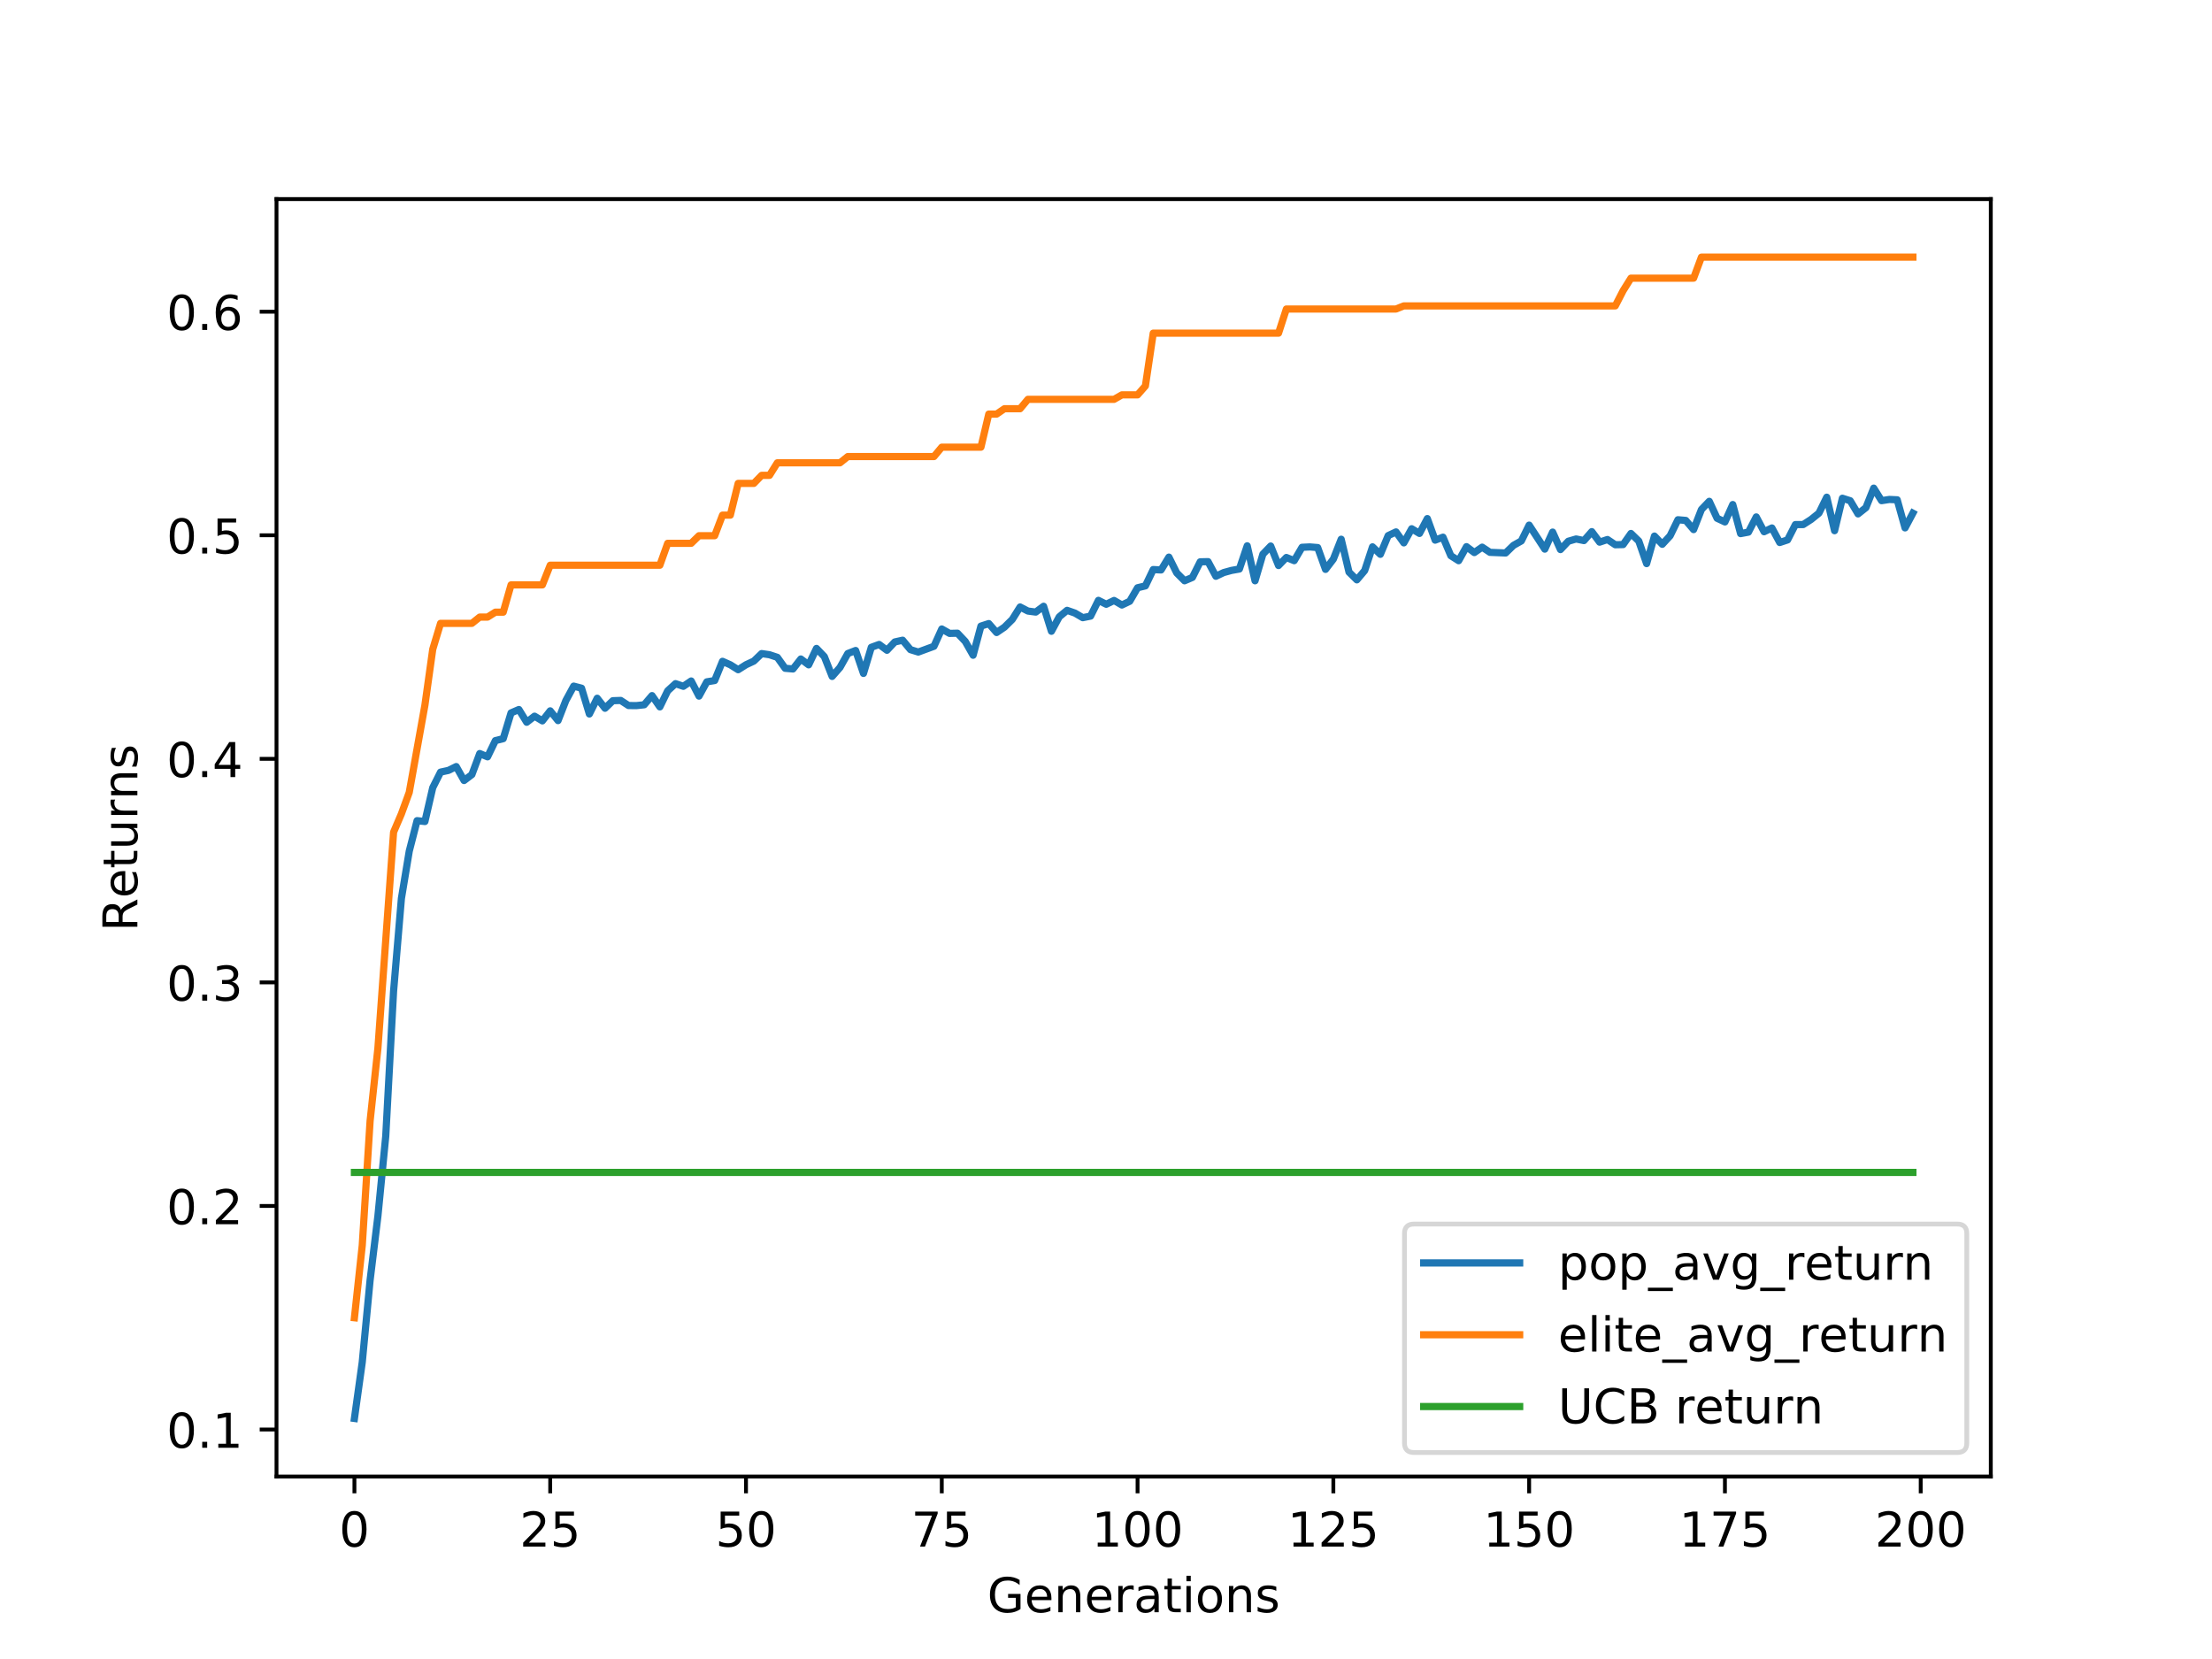 <?xml version="1.0" encoding="utf-8" standalone="no"?>
<!DOCTYPE svg PUBLIC "-//W3C//DTD SVG 1.1//EN"
  "http://www.w3.org/Graphics/SVG/1.1/DTD/svg11.dtd">
<!-- Created with matplotlib (https://matplotlib.org/) -->
<svg height="345.6pt" version="1.1" viewBox="0 0 460.8 345.6" width="460.8pt" xmlns="http://www.w3.org/2000/svg" xmlns:xlink="http://www.w3.org/1999/xlink">
 <defs>
  <style type="text/css">
*{stroke-linecap:butt;stroke-linejoin:round;}
  </style>
 </defs>
 <g id="figure_1">
  <g id="patch_1">
   <path d="M 0 345.6 
L 460.8 345.6 
L 460.8 0 
L 0 0 
z
" style="fill:#ffffff;"/>
  </g>
  <g id="axes_1">
   <g id="patch_2">
    <path d="M 57.6 307.584 
L 414.72 307.584 
L 414.72 41.472 
L 57.6 41.472 
z
" style="fill:#ffffff;"/>
   </g>
   <g id="matplotlib.axis_1">
    <g id="xtick_1">
     <g id="line2d_1">
      <defs>
       <path d="M 0 0 
L 0 3.5 
" id="m2467191813" style="stroke:#000000;stroke-width:0.8;"/>
      </defs>
      <g>
       <use style="stroke:#000000;stroke-width:0.8;" x="73.833" xlink:href="#m2467191813" y="307.584"/>
      </g>
     </g>
     <g id="text_1">
      <!-- 0 -->
      <defs>
       <path d="M 31.781 66.406 
Q 24.172 66.406 20.328 58.906 
Q 16.5 51.422 16.5 36.375 
Q 16.5 21.391 20.328 13.891 
Q 24.172 6.391 31.781 6.391 
Q 39.453 6.391 43.281 13.891 
Q 47.125 21.391 47.125 36.375 
Q 47.125 51.422 43.281 58.906 
Q 39.453 66.406 31.781 66.406 
z
M 31.781 74.219 
Q 44.047 74.219 50.516 64.516 
Q 56.984 54.828 56.984 36.375 
Q 56.984 17.969 50.516 8.266 
Q 44.047 -1.422 31.781 -1.422 
Q 19.531 -1.422 13.062 8.266 
Q 6.594 17.969 6.594 36.375 
Q 6.594 54.828 13.062 64.516 
Q 19.531 74.219 31.781 74.219 
z
" id="DejaVuSans-48"/>
      </defs>
      <g transform="translate(70.651 322.182)scale(0.1 -0.1)">
       <use xlink:href="#DejaVuSans-48"/>
      </g>
     </g>
    </g>
    <g id="xtick_2">
     <g id="line2d_2">
      <g>
       <use style="stroke:#000000;stroke-width:0.8;" x="114.618" xlink:href="#m2467191813" y="307.584"/>
      </g>
     </g>
     <g id="text_2">
      <!-- 25 -->
      <defs>
       <path d="M 19.188 8.297 
L 53.609 8.297 
L 53.609 0 
L 7.328 0 
L 7.328 8.297 
Q 12.938 14.109 22.625 23.891 
Q 32.328 33.688 34.812 36.531 
Q 39.547 41.844 41.422 45.531 
Q 43.312 49.219 43.312 52.781 
Q 43.312 58.594 39.234 62.25 
Q 35.156 65.922 28.609 65.922 
Q 23.969 65.922 18.812 64.312 
Q 13.672 62.703 7.812 59.422 
L 7.812 69.391 
Q 13.766 71.781 18.938 73 
Q 24.125 74.219 28.422 74.219 
Q 39.75 74.219 46.484 68.547 
Q 53.219 62.891 53.219 53.422 
Q 53.219 48.922 51.531 44.891 
Q 49.859 40.875 45.406 35.406 
Q 44.188 33.984 37.641 27.219 
Q 31.109 20.453 19.188 8.297 
z
" id="DejaVuSans-50"/>
       <path d="M 10.797 72.906 
L 49.516 72.906 
L 49.516 64.594 
L 19.828 64.594 
L 19.828 46.734 
Q 21.969 47.469 24.109 47.828 
Q 26.266 48.188 28.422 48.188 
Q 40.625 48.188 47.75 41.5 
Q 54.891 34.812 54.891 23.391 
Q 54.891 11.625 47.562 5.094 
Q 40.234 -1.422 26.906 -1.422 
Q 22.312 -1.422 17.547 -0.641 
Q 12.797 0.141 7.719 1.703 
L 7.719 11.625 
Q 12.109 9.234 16.797 8.062 
Q 21.484 6.891 26.703 6.891 
Q 35.156 6.891 40.078 11.328 
Q 45.016 15.766 45.016 23.391 
Q 45.016 31 40.078 35.438 
Q 35.156 39.891 26.703 39.891 
Q 22.75 39.891 18.812 39.016 
Q 14.891 38.141 10.797 36.281 
z
" id="DejaVuSans-53"/>
      </defs>
      <g transform="translate(108.256 322.182)scale(0.1 -0.1)">
       <use xlink:href="#DejaVuSans-50"/>
       <use x="63.623" xlink:href="#DejaVuSans-53"/>
      </g>
     </g>
    </g>
    <g id="xtick_3">
     <g id="line2d_3">
      <g>
       <use style="stroke:#000000;stroke-width:0.8;" x="155.404" xlink:href="#m2467191813" y="307.584"/>
      </g>
     </g>
     <g id="text_3">
      <!-- 50 -->
      <g transform="translate(149.042 322.182)scale(0.1 -0.1)">
       <use xlink:href="#DejaVuSans-53"/>
       <use x="63.623" xlink:href="#DejaVuSans-48"/>
      </g>
     </g>
    </g>
    <g id="xtick_4">
     <g id="line2d_4">
      <g>
       <use style="stroke:#000000;stroke-width:0.8;" x="196.19" xlink:href="#m2467191813" y="307.584"/>
      </g>
     </g>
     <g id="text_4">
      <!-- 75 -->
      <defs>
       <path d="M 8.203 72.906 
L 55.078 72.906 
L 55.078 68.703 
L 28.609 0 
L 18.312 0 
L 43.219 64.594 
L 8.203 64.594 
z
" id="DejaVuSans-55"/>
      </defs>
      <g transform="translate(189.827 322.182)scale(0.1 -0.1)">
       <use xlink:href="#DejaVuSans-55"/>
       <use x="63.623" xlink:href="#DejaVuSans-53"/>
      </g>
     </g>
    </g>
    <g id="xtick_5">
     <g id="line2d_5">
      <g>
       <use style="stroke:#000000;stroke-width:0.8;" x="236.976" xlink:href="#m2467191813" y="307.584"/>
      </g>
     </g>
     <g id="text_5">
      <!-- 100 -->
      <defs>
       <path d="M 12.406 8.297 
L 28.516 8.297 
L 28.516 63.922 
L 10.984 60.406 
L 10.984 69.391 
L 28.422 72.906 
L 38.281 72.906 
L 38.281 8.297 
L 54.391 8.297 
L 54.391 0 
L 12.406 0 
z
" id="DejaVuSans-49"/>
      </defs>
      <g transform="translate(227.432 322.182)scale(0.1 -0.1)">
       <use xlink:href="#DejaVuSans-49"/>
       <use x="63.623" xlink:href="#DejaVuSans-48"/>
       <use x="127.246" xlink:href="#DejaVuSans-48"/>
      </g>
     </g>
    </g>
    <g id="xtick_6">
     <g id="line2d_6">
      <g>
       <use style="stroke:#000000;stroke-width:0.8;" x="277.761" xlink:href="#m2467191813" y="307.584"/>
      </g>
     </g>
     <g id="text_6">
      <!-- 125 -->
      <g transform="translate(268.218 322.182)scale(0.1 -0.1)">
       <use xlink:href="#DejaVuSans-49"/>
       <use x="63.623" xlink:href="#DejaVuSans-50"/>
       <use x="127.246" xlink:href="#DejaVuSans-53"/>
      </g>
     </g>
    </g>
    <g id="xtick_7">
     <g id="line2d_7">
      <g>
       <use style="stroke:#000000;stroke-width:0.8;" x="318.547" xlink:href="#m2467191813" y="307.584"/>
      </g>
     </g>
     <g id="text_7">
      <!-- 150 -->
      <g transform="translate(309.003 322.182)scale(0.1 -0.1)">
       <use xlink:href="#DejaVuSans-49"/>
       <use x="63.623" xlink:href="#DejaVuSans-53"/>
       <use x="127.246" xlink:href="#DejaVuSans-48"/>
      </g>
     </g>
    </g>
    <g id="xtick_8">
     <g id="line2d_8">
      <g>
       <use style="stroke:#000000;stroke-width:0.8;" x="359.333" xlink:href="#m2467191813" y="307.584"/>
      </g>
     </g>
     <g id="text_8">
      <!-- 175 -->
      <g transform="translate(349.789 322.182)scale(0.1 -0.1)">
       <use xlink:href="#DejaVuSans-49"/>
       <use x="63.623" xlink:href="#DejaVuSans-55"/>
       <use x="127.246" xlink:href="#DejaVuSans-53"/>
      </g>
     </g>
    </g>
    <g id="xtick_9">
     <g id="line2d_9">
      <g>
       <use style="stroke:#000000;stroke-width:0.8;" x="400.119" xlink:href="#m2467191813" y="307.584"/>
      </g>
     </g>
     <g id="text_9">
      <!-- 200 -->
      <g transform="translate(390.575 322.182)scale(0.1 -0.1)">
       <use xlink:href="#DejaVuSans-50"/>
       <use x="63.623" xlink:href="#DejaVuSans-48"/>
       <use x="127.246" xlink:href="#DejaVuSans-48"/>
      </g>
     </g>
    </g>
    <g id="text_10">
     <!-- Generations -->
     <defs>
      <path d="M 59.516 10.406 
L 59.516 29.984 
L 43.406 29.984 
L 43.406 38.094 
L 69.281 38.094 
L 69.281 6.781 
Q 63.578 2.734 56.688 0.656 
Q 49.812 -1.422 42 -1.422 
Q 24.906 -1.422 15.25 8.562 
Q 5.609 18.562 5.609 36.375 
Q 5.609 54.25 15.25 64.234 
Q 24.906 74.219 42 74.219 
Q 49.125 74.219 55.547 72.453 
Q 61.969 70.703 67.391 67.281 
L 67.391 56.781 
Q 61.922 61.422 55.766 63.766 
Q 49.609 66.109 42.828 66.109 
Q 29.438 66.109 22.719 58.641 
Q 16.016 51.172 16.016 36.375 
Q 16.016 21.625 22.719 14.156 
Q 29.438 6.688 42.828 6.688 
Q 48.047 6.688 52.141 7.594 
Q 56.25 8.5 59.516 10.406 
z
" id="DejaVuSans-71"/>
      <path d="M 56.203 29.594 
L 56.203 25.203 
L 14.891 25.203 
Q 15.484 15.922 20.484 11.062 
Q 25.484 6.203 34.422 6.203 
Q 39.594 6.203 44.453 7.469 
Q 49.312 8.734 54.109 11.281 
L 54.109 2.781 
Q 49.266 0.734 44.188 -0.344 
Q 39.109 -1.422 33.891 -1.422 
Q 20.797 -1.422 13.156 6.188 
Q 5.516 13.812 5.516 26.812 
Q 5.516 40.234 12.766 48.109 
Q 20.016 56 32.328 56 
Q 43.359 56 49.781 48.891 
Q 56.203 41.797 56.203 29.594 
z
M 47.219 32.234 
Q 47.125 39.594 43.094 43.984 
Q 39.062 48.391 32.422 48.391 
Q 24.906 48.391 20.391 44.141 
Q 15.875 39.891 15.188 32.172 
z
" id="DejaVuSans-101"/>
      <path d="M 54.891 33.016 
L 54.891 0 
L 45.906 0 
L 45.906 32.719 
Q 45.906 40.484 42.875 44.328 
Q 39.844 48.188 33.797 48.188 
Q 26.516 48.188 22.312 43.547 
Q 18.109 38.922 18.109 30.906 
L 18.109 0 
L 9.078 0 
L 9.078 54.688 
L 18.109 54.688 
L 18.109 46.188 
Q 21.344 51.125 25.703 53.562 
Q 30.078 56 35.797 56 
Q 45.219 56 50.047 50.172 
Q 54.891 44.344 54.891 33.016 
z
" id="DejaVuSans-110"/>
      <path d="M 41.109 46.297 
Q 39.594 47.172 37.812 47.578 
Q 36.031 48 33.891 48 
Q 26.266 48 22.188 43.047 
Q 18.109 38.094 18.109 28.812 
L 18.109 0 
L 9.078 0 
L 9.078 54.688 
L 18.109 54.688 
L 18.109 46.188 
Q 20.953 51.172 25.484 53.578 
Q 30.031 56 36.531 56 
Q 37.453 56 38.578 55.875 
Q 39.703 55.766 41.062 55.516 
z
" id="DejaVuSans-114"/>
      <path d="M 34.281 27.484 
Q 23.391 27.484 19.188 25 
Q 14.984 22.516 14.984 16.5 
Q 14.984 11.719 18.141 8.906 
Q 21.297 6.109 26.703 6.109 
Q 34.188 6.109 38.703 11.406 
Q 43.219 16.703 43.219 25.484 
L 43.219 27.484 
z
M 52.203 31.203 
L 52.203 0 
L 43.219 0 
L 43.219 8.297 
Q 40.141 3.328 35.547 0.953 
Q 30.953 -1.422 24.312 -1.422 
Q 15.922 -1.422 10.953 3.297 
Q 6 8.016 6 15.922 
Q 6 25.141 12.172 29.828 
Q 18.359 34.516 30.609 34.516 
L 43.219 34.516 
L 43.219 35.406 
Q 43.219 41.609 39.141 45 
Q 35.062 48.391 27.688 48.391 
Q 23 48.391 18.547 47.266 
Q 14.109 46.141 10.016 43.891 
L 10.016 52.203 
Q 14.938 54.109 19.578 55.047 
Q 24.219 56 28.609 56 
Q 40.484 56 46.344 49.844 
Q 52.203 43.703 52.203 31.203 
z
" id="DejaVuSans-97"/>
      <path d="M 18.312 70.219 
L 18.312 54.688 
L 36.812 54.688 
L 36.812 47.703 
L 18.312 47.703 
L 18.312 18.016 
Q 18.312 11.328 20.141 9.422 
Q 21.969 7.516 27.594 7.516 
L 36.812 7.516 
L 36.812 0 
L 27.594 0 
Q 17.188 0 13.234 3.875 
Q 9.281 7.766 9.281 18.016 
L 9.281 47.703 
L 2.688 47.703 
L 2.688 54.688 
L 9.281 54.688 
L 9.281 70.219 
z
" id="DejaVuSans-116"/>
      <path d="M 9.422 54.688 
L 18.406 54.688 
L 18.406 0 
L 9.422 0 
z
M 9.422 75.984 
L 18.406 75.984 
L 18.406 64.594 
L 9.422 64.594 
z
" id="DejaVuSans-105"/>
      <path d="M 30.609 48.391 
Q 23.391 48.391 19.188 42.75 
Q 14.984 37.109 14.984 27.297 
Q 14.984 17.484 19.156 11.844 
Q 23.344 6.203 30.609 6.203 
Q 37.797 6.203 41.984 11.859 
Q 46.188 17.531 46.188 27.297 
Q 46.188 37.016 41.984 42.703 
Q 37.797 48.391 30.609 48.391 
z
M 30.609 56 
Q 42.328 56 49.016 48.375 
Q 55.719 40.766 55.719 27.297 
Q 55.719 13.875 49.016 6.219 
Q 42.328 -1.422 30.609 -1.422 
Q 18.844 -1.422 12.172 6.219 
Q 5.516 13.875 5.516 27.297 
Q 5.516 40.766 12.172 48.375 
Q 18.844 56 30.609 56 
z
" id="DejaVuSans-111"/>
      <path d="M 44.281 53.078 
L 44.281 44.578 
Q 40.484 46.531 36.375 47.5 
Q 32.281 48.484 27.875 48.484 
Q 21.188 48.484 17.844 46.438 
Q 14.5 44.391 14.5 40.281 
Q 14.5 37.156 16.891 35.375 
Q 19.281 33.594 26.516 31.984 
L 29.594 31.297 
Q 39.156 29.25 43.188 25.516 
Q 47.219 21.781 47.219 15.094 
Q 47.219 7.469 41.188 3.016 
Q 35.156 -1.422 24.609 -1.422 
Q 20.219 -1.422 15.453 -0.562 
Q 10.688 0.297 5.422 2 
L 5.422 11.281 
Q 10.406 8.688 15.234 7.391 
Q 20.062 6.109 24.812 6.109 
Q 31.156 6.109 34.562 8.281 
Q 37.984 10.453 37.984 14.406 
Q 37.984 18.062 35.516 20.016 
Q 33.062 21.969 24.703 23.781 
L 21.578 24.516 
Q 13.234 26.266 9.516 29.906 
Q 5.812 33.547 5.812 39.891 
Q 5.812 47.609 11.281 51.797 
Q 16.75 56 26.812 56 
Q 31.781 56 36.172 55.266 
Q 40.578 54.547 44.281 53.078 
z
" id="DejaVuSans-115"/>
     </defs>
     <g transform="translate(205.662 335.861)scale(0.1 -0.1)">
      <use xlink:href="#DejaVuSans-71"/>
      <use x="77.49" xlink:href="#DejaVuSans-101"/>
      <use x="139.014" xlink:href="#DejaVuSans-110"/>
      <use x="202.393" xlink:href="#DejaVuSans-101"/>
      <use x="263.916" xlink:href="#DejaVuSans-114"/>
      <use x="305.029" xlink:href="#DejaVuSans-97"/>
      <use x="366.309" xlink:href="#DejaVuSans-116"/>
      <use x="405.518" xlink:href="#DejaVuSans-105"/>
      <use x="433.301" xlink:href="#DejaVuSans-111"/>
      <use x="494.482" xlink:href="#DejaVuSans-110"/>
      <use x="557.861" xlink:href="#DejaVuSans-115"/>
     </g>
    </g>
   </g>
   <g id="matplotlib.axis_2">
    <g id="ytick_1">
     <g id="line2d_10">
      <defs>
       <path d="M 0 0 
L -3.5 0 
" id="m781cee366a" style="stroke:#000000;stroke-width:0.8;"/>
      </defs>
      <g>
       <use style="stroke:#000000;stroke-width:0.8;" x="57.6" xlink:href="#m781cee366a" y="297.798"/>
      </g>
     </g>
     <g id="text_11">
      <!-- 0.1 -->
      <defs>
       <path d="M 10.688 12.406 
L 21 12.406 
L 21 0 
L 10.688 0 
z
" id="DejaVuSans-46"/>
      </defs>
      <g transform="translate(34.697 301.597)scale(0.1 -0.1)">
       <use xlink:href="#DejaVuSans-48"/>
       <use x="63.623" xlink:href="#DejaVuSans-46"/>
       <use x="95.41" xlink:href="#DejaVuSans-49"/>
      </g>
     </g>
    </g>
    <g id="ytick_2">
     <g id="line2d_11">
      <g>
       <use style="stroke:#000000;stroke-width:0.8;" x="57.6" xlink:href="#m781cee366a" y="251.225"/>
      </g>
     </g>
     <g id="text_12">
      <!-- 0.2 -->
      <g transform="translate(34.697 255.024)scale(0.1 -0.1)">
       <use xlink:href="#DejaVuSans-48"/>
       <use x="63.623" xlink:href="#DejaVuSans-46"/>
       <use x="95.41" xlink:href="#DejaVuSans-50"/>
      </g>
     </g>
    </g>
    <g id="ytick_3">
     <g id="line2d_12">
      <g>
       <use style="stroke:#000000;stroke-width:0.8;" x="57.6" xlink:href="#m781cee366a" y="204.652"/>
      </g>
     </g>
     <g id="text_13">
      <!-- 0.3 -->
      <defs>
       <path d="M 40.578 39.312 
Q 47.656 37.797 51.625 33 
Q 55.609 28.219 55.609 21.188 
Q 55.609 10.406 48.188 4.484 
Q 40.766 -1.422 27.094 -1.422 
Q 22.516 -1.422 17.656 -0.516 
Q 12.797 0.391 7.625 2.203 
L 7.625 11.719 
Q 11.719 9.328 16.594 8.109 
Q 21.484 6.891 26.812 6.891 
Q 36.078 6.891 40.938 10.547 
Q 45.797 14.203 45.797 21.188 
Q 45.797 27.641 41.281 31.266 
Q 36.766 34.906 28.719 34.906 
L 20.219 34.906 
L 20.219 43.016 
L 29.109 43.016 
Q 36.375 43.016 40.234 45.922 
Q 44.094 48.828 44.094 54.297 
Q 44.094 59.906 40.109 62.906 
Q 36.141 65.922 28.719 65.922 
Q 24.656 65.922 20.016 65.031 
Q 15.375 64.156 9.812 62.312 
L 9.812 71.094 
Q 15.438 72.656 20.344 73.438 
Q 25.25 74.219 29.594 74.219 
Q 40.828 74.219 47.359 69.109 
Q 53.906 64.016 53.906 55.328 
Q 53.906 49.266 50.438 45.094 
Q 46.969 40.922 40.578 39.312 
z
" id="DejaVuSans-51"/>
      </defs>
      <g transform="translate(34.697 208.451)scale(0.1 -0.1)">
       <use xlink:href="#DejaVuSans-48"/>
       <use x="63.623" xlink:href="#DejaVuSans-46"/>
       <use x="95.41" xlink:href="#DejaVuSans-51"/>
      </g>
     </g>
    </g>
    <g id="ytick_4">
     <g id="line2d_13">
      <g>
       <use style="stroke:#000000;stroke-width:0.8;" x="57.6" xlink:href="#m781cee366a" y="158.078"/>
      </g>
     </g>
     <g id="text_14">
      <!-- 0.4 -->
      <defs>
       <path d="M 37.797 64.312 
L 12.891 25.391 
L 37.797 25.391 
z
M 35.203 72.906 
L 47.609 72.906 
L 47.609 25.391 
L 58.016 25.391 
L 58.016 17.188 
L 47.609 17.188 
L 47.609 0 
L 37.797 0 
L 37.797 17.188 
L 4.891 17.188 
L 4.891 26.703 
z
" id="DejaVuSans-52"/>
      </defs>
      <g transform="translate(34.697 161.878)scale(0.1 -0.1)">
       <use xlink:href="#DejaVuSans-48"/>
       <use x="63.623" xlink:href="#DejaVuSans-46"/>
       <use x="95.41" xlink:href="#DejaVuSans-52"/>
      </g>
     </g>
    </g>
    <g id="ytick_5">
     <g id="line2d_14">
      <g>
       <use style="stroke:#000000;stroke-width:0.8;" x="57.6" xlink:href="#m781cee366a" y="111.505"/>
      </g>
     </g>
     <g id="text_15">
      <!-- 0.5 -->
      <g transform="translate(34.697 115.304)scale(0.1 -0.1)">
       <use xlink:href="#DejaVuSans-48"/>
       <use x="63.623" xlink:href="#DejaVuSans-46"/>
       <use x="95.41" xlink:href="#DejaVuSans-53"/>
      </g>
     </g>
    </g>
    <g id="ytick_6">
     <g id="line2d_15">
      <g>
       <use style="stroke:#000000;stroke-width:0.8;" x="57.6" xlink:href="#m781cee366a" y="64.932"/>
      </g>
     </g>
     <g id="text_16">
      <!-- 0.6 -->
      <defs>
       <path d="M 33.016 40.375 
Q 26.375 40.375 22.484 35.828 
Q 18.609 31.297 18.609 23.391 
Q 18.609 15.531 22.484 10.953 
Q 26.375 6.391 33.016 6.391 
Q 39.656 6.391 43.531 10.953 
Q 47.406 15.531 47.406 23.391 
Q 47.406 31.297 43.531 35.828 
Q 39.656 40.375 33.016 40.375 
z
M 52.594 71.297 
L 52.594 62.312 
Q 48.875 64.062 45.094 64.984 
Q 41.312 65.922 37.594 65.922 
Q 27.828 65.922 22.672 59.328 
Q 17.531 52.734 16.797 39.406 
Q 19.672 43.656 24.016 45.922 
Q 28.375 48.188 33.594 48.188 
Q 44.578 48.188 50.953 41.516 
Q 57.328 34.859 57.328 23.391 
Q 57.328 12.156 50.688 5.359 
Q 44.047 -1.422 33.016 -1.422 
Q 20.359 -1.422 13.672 8.266 
Q 6.984 17.969 6.984 36.375 
Q 6.984 53.656 15.188 63.938 
Q 23.391 74.219 37.203 74.219 
Q 40.922 74.219 44.703 73.484 
Q 48.484 72.75 52.594 71.297 
z
" id="DejaVuSans-54"/>
      </defs>
      <g transform="translate(34.697 68.731)scale(0.1 -0.1)">
       <use xlink:href="#DejaVuSans-48"/>
       <use x="63.623" xlink:href="#DejaVuSans-46"/>
       <use x="95.41" xlink:href="#DejaVuSans-54"/>
      </g>
     </g>
    </g>
    <g id="text_17">
     <!-- Returns -->
     <defs>
      <path d="M 44.391 34.188 
Q 47.562 33.109 50.562 29.594 
Q 53.562 26.078 56.594 19.922 
L 66.609 0 
L 56 0 
L 46.688 18.703 
Q 43.062 26.031 39.672 28.422 
Q 36.281 30.812 30.422 30.812 
L 19.672 30.812 
L 19.672 0 
L 9.812 0 
L 9.812 72.906 
L 32.078 72.906 
Q 44.578 72.906 50.734 67.672 
Q 56.891 62.453 56.891 51.906 
Q 56.891 45.016 53.688 40.469 
Q 50.484 35.938 44.391 34.188 
z
M 19.672 64.797 
L 19.672 38.922 
L 32.078 38.922 
Q 39.203 38.922 42.844 42.219 
Q 46.484 45.516 46.484 51.906 
Q 46.484 58.297 42.844 61.547 
Q 39.203 64.797 32.078 64.797 
z
" id="DejaVuSans-82"/>
      <path d="M 8.5 21.578 
L 8.5 54.688 
L 17.484 54.688 
L 17.484 21.922 
Q 17.484 14.156 20.5 10.266 
Q 23.531 6.391 29.594 6.391 
Q 36.859 6.391 41.078 11.031 
Q 45.312 15.672 45.312 23.688 
L 45.312 54.688 
L 54.297 54.688 
L 54.297 0 
L 45.312 0 
L 45.312 8.406 
Q 42.047 3.422 37.719 1 
Q 33.406 -1.422 27.688 -1.422 
Q 18.266 -1.422 13.375 4.438 
Q 8.5 10.297 8.5 21.578 
z
M 31.109 56 
z
" id="DejaVuSans-117"/>
     </defs>
     <g transform="translate(28.617 194.033)rotate(-90)scale(0.1 -0.1)">
      <use xlink:href="#DejaVuSans-82"/>
      <use x="69.42" xlink:href="#DejaVuSans-101"/>
      <use x="130.943" xlink:href="#DejaVuSans-116"/>
      <use x="170.152" xlink:href="#DejaVuSans-117"/>
      <use x="233.531" xlink:href="#DejaVuSans-114"/>
      <use x="274.629" xlink:href="#DejaVuSans-110"/>
      <use x="338.008" xlink:href="#DejaVuSans-115"/>
     </g>
    </g>
   </g>
   <g id="line2d_16">
    <path clip-path="url(#p7895d444ea)" d="M 73.833 295.488 
L 75.464 283.752 
L 77.096 266.696 
L 78.727 253.311 
L 80.358 236.685 
L 81.99 206.468 
L 83.621 187.159 
L 85.253 177.313 
L 86.884 170.96 
L 88.516 171.137 
L 90.147 164.086 
L 91.778 160.845 
L 93.41 160.491 
L 95.041 159.69 
L 96.673 162.596 
L 98.304 161.357 
L 99.936 156.979 
L 101.567 157.659 
L 103.198 154.278 
L 104.83 153.877 
L 106.461 148.512 
L 108.093 147.804 
L 109.724 150.459 
L 111.356 149.192 
L 112.987 150.17 
L 114.618 148.084 
L 116.25 150.114 
L 117.881 145.932 
L 119.513 142.933 
L 121.144 143.361 
L 122.776 148.736 
L 124.407 145.457 
L 126.038 147.543 
L 127.67 145.969 
L 129.301 145.913 
L 130.933 146.975 
L 132.564 146.994 
L 134.196 146.817 
L 135.827 144.907 
L 137.458 147.255 
L 139.09 143.911 
L 140.721 142.42 
L 142.353 142.97 
L 143.984 141.862 
L 145.616 145.01 
L 147.247 142.039 
L 148.879 141.768 
L 150.51 137.763 
L 152.141 138.49 
L 153.773 139.514 
L 155.404 138.48 
L 157.036 137.717 
L 158.667 136.152 
L 160.299 136.394 
L 161.93 136.934 
L 163.561 139.216 
L 165.193 139.356 
L 166.824 137.279 
L 168.456 138.499 
L 170.087 135.08 
L 171.719 136.776 
L 173.35 140.911 
L 174.981 139.049 
L 176.613 136.142 
L 178.244 135.509 
L 179.876 140.287 
L 181.507 134.848 
L 183.139 134.251 
L 184.77 135.462 
L 186.401 133.73 
L 188.033 133.367 
L 189.664 135.332 
L 191.296 135.835 
L 194.559 134.633 
L 196.19 131.029 
L 197.821 131.951 
L 199.453 131.904 
L 201.084 133.627 
L 202.716 136.496 
L 204.347 130.432 
L 205.979 129.902 
L 207.61 131.764 
L 209.241 130.656 
L 210.873 129.045 
L 212.504 126.446 
L 214.136 127.293 
L 215.767 127.508 
L 217.399 126.297 
L 219.03 131.504 
L 220.661 128.495 
L 222.293 127.144 
L 223.924 127.713 
L 225.556 128.672 
L 227.187 128.346 
L 228.819 125.067 
L 230.45 125.878 
L 232.081 125.086 
L 233.713 126.036 
L 235.344 125.254 
L 236.976 122.44 
L 238.607 122.049 
L 240.239 118.649 
L 241.87 118.733 
L 243.501 116.06 
L 245.133 119.348 
L 246.764 120.987 
L 248.396 120.289 
L 250.027 117.038 
L 251.659 117.001 
L 253.29 120.047 
L 254.921 119.274 
L 256.553 118.826 
L 258.184 118.538 
L 259.816 113.703 
L 261.447 120.987 
L 263.079 115.445 
L 264.71 113.75 
L 266.341 117.811 
L 267.973 116.134 
L 269.604 116.796 
L 271.236 114.011 
L 272.867 113.936 
L 274.499 114.067 
L 276.13 118.612 
L 277.761 116.479 
L 279.393 112.334 
L 281.024 119.18 
L 282.656 120.792 
L 284.287 118.864 
L 285.919 113.918 
L 287.55 115.473 
L 289.181 111.58 
L 290.813 110.807 
L 292.444 113.089 
L 294.076 110.145 
L 295.707 111.123 
L 297.339 108.031 
L 298.97 112.52 
L 300.601 111.906 
L 302.233 115.762 
L 303.864 116.805 
L 305.496 113.88 
L 307.127 115.11 
L 308.759 113.983 
L 310.39 115.063 
L 313.653 115.194 
L 315.284 113.61 
L 316.916 112.688 
L 318.547 109.391 
L 321.81 114.393 
L 323.441 110.844 
L 325.073 114.486 
L 326.704 112.753 
L 328.336 112.278 
L 329.967 112.614 
L 331.599 110.751 
L 333.23 112.94 
L 334.862 112.39 
L 336.493 113.48 
L 338.124 113.443 
L 339.756 111.133 
L 341.387 112.716 
L 343.019 117.411 
L 344.65 111.673 
L 346.282 113.387 
L 347.913 111.617 
L 349.544 108.273 
L 351.176 108.413 
L 352.807 110.322 
L 354.439 106.14 
L 356.07 104.435 
L 357.702 107.966 
L 359.333 108.729 
L 360.964 105.106 
L 362.596 111.16 
L 364.227 110.853 
L 365.859 107.686 
L 367.49 110.769 
L 369.122 109.987 
L 370.753 113.014 
L 372.384 112.474 
L 374.016 109.279 
L 375.647 109.27 
L 377.279 108.217 
L 378.91 106.904 
L 380.542 103.578 
L 382.173 110.555 
L 383.804 103.793 
L 385.436 104.314 
L 387.067 107.053 
L 388.699 105.758 
L 390.33 101.687 
L 391.962 104.296 
L 393.593 104.044 
L 395.224 104.119 
L 396.856 109.968 
L 398.487 106.904 
L 398.487 106.904 
" style="fill:none;stroke:#1f77b4;stroke-linecap:square;stroke-width:1.5;"/>
   </g>
   <g id="line2d_17">
    <path clip-path="url(#p7895d444ea)" d="M 73.833 274.511 
L 75.464 259.422 
L 77.096 233.527 
L 78.727 218.344 
L 81.99 173.354 
L 83.621 169.535 
L 85.253 165.064 
L 88.516 146.901 
L 90.147 135.257 
L 91.778 129.855 
L 98.304 129.855 
L 99.936 128.551 
L 101.567 128.551 
L 103.198 127.526 
L 104.83 127.526 
L 106.461 121.844 
L 112.987 121.844 
L 114.618 117.746 
L 137.458 117.746 
L 139.09 113.182 
L 143.984 113.182 
L 145.616 111.598 
L 148.879 111.598 
L 150.51 107.314 
L 152.141 107.314 
L 153.773 100.7 
L 157.036 100.7 
L 158.667 99.023 
L 160.299 99.023 
L 161.93 96.415 
L 174.981 96.415 
L 176.613 95.111 
L 194.559 95.111 
L 196.19 93.155 
L 204.347 93.155 
L 205.979 86.262 
L 207.61 86.262 
L 209.241 85.145 
L 212.504 85.145 
L 214.136 83.189 
L 232.081 83.189 
L 233.713 82.257 
L 236.976 82.257 
L 238.607 80.394 
L 240.239 69.403 
L 266.341 69.403 
L 267.973 64.373 
L 290.813 64.373 
L 292.444 63.721 
L 336.493 63.721 
L 338.124 60.554 
L 339.756 57.946 
L 352.807 57.946 
L 354.439 53.568 
L 398.487 53.568 
L 398.487 53.568 
" style="fill:none;stroke:#ff7f0e;stroke-linecap:square;stroke-width:1.5;"/>
   </g>
   <g id="line2d_18">
    <path clip-path="url(#p7895d444ea)" d="M 73.833 244.239 
L 398.487 244.239 
L 398.487 244.239 
" style="fill:none;stroke:#2ca02c;stroke-linecap:square;stroke-width:1.5;"/>
   </g>
   <g id="patch_3">
    <path d="M 57.6 307.584 
L 57.6 41.472 
" style="fill:none;stroke:#000000;stroke-linecap:square;stroke-linejoin:miter;stroke-width:0.8;"/>
   </g>
   <g id="patch_4">
    <path d="M 414.72 307.584 
L 414.72 41.472 
" style="fill:none;stroke:#000000;stroke-linecap:square;stroke-linejoin:miter;stroke-width:0.8;"/>
   </g>
   <g id="patch_5">
    <path d="M 57.6 307.584 
L 414.72 307.584 
" style="fill:none;stroke:#000000;stroke-linecap:square;stroke-linejoin:miter;stroke-width:0.8;"/>
   </g>
   <g id="patch_6">
    <path d="M 57.6 41.472 
L 414.72 41.472 
" style="fill:none;stroke:#000000;stroke-linecap:square;stroke-linejoin:miter;stroke-width:0.8;"/>
   </g>
   <g id="legend_1">
    <g id="patch_7">
     <path d="M 294.576 302.584 
L 407.72 302.584 
Q 409.72 302.584 409.72 300.584 
L 409.72 256.993 
Q 409.72 254.993 407.72 254.993 
L 294.576 254.993 
Q 292.576 254.993 292.576 256.993 
L 292.576 300.584 
Q 292.576 302.584 294.576 302.584 
z
" style="fill:#ffffff;opacity:0.8;stroke:#cccccc;stroke-linejoin:miter;"/>
    </g>
    <g id="line2d_19">
     <path d="M 296.576 263.092 
L 316.576 263.092 
" style="fill:none;stroke:#1f77b4;stroke-linecap:square;stroke-width:1.5;"/>
    </g>
    <g id="line2d_20"/>
    <g id="text_18">
     <!-- pop_avg_return -->
     <defs>
      <path d="M 18.109 8.203 
L 18.109 -20.797 
L 9.078 -20.797 
L 9.078 54.688 
L 18.109 54.688 
L 18.109 46.391 
Q 20.953 51.266 25.266 53.625 
Q 29.594 56 35.594 56 
Q 45.562 56 51.781 48.094 
Q 58.016 40.188 58.016 27.297 
Q 58.016 14.406 51.781 6.484 
Q 45.562 -1.422 35.594 -1.422 
Q 29.594 -1.422 25.266 0.953 
Q 20.953 3.328 18.109 8.203 
z
M 48.688 27.297 
Q 48.688 37.203 44.609 42.844 
Q 40.531 48.484 33.406 48.484 
Q 26.266 48.484 22.188 42.844 
Q 18.109 37.203 18.109 27.297 
Q 18.109 17.391 22.188 11.75 
Q 26.266 6.109 33.406 6.109 
Q 40.531 6.109 44.609 11.75 
Q 48.688 17.391 48.688 27.297 
z
" id="DejaVuSans-112"/>
      <path d="M 50.984 -16.609 
L 50.984 -23.578 
L -0.984 -23.578 
L -0.984 -16.609 
z
" id="DejaVuSans-95"/>
      <path d="M 2.984 54.688 
L 12.5 54.688 
L 29.594 8.797 
L 46.688 54.688 
L 56.203 54.688 
L 35.688 0 
L 23.484 0 
z
" id="DejaVuSans-118"/>
      <path d="M 45.406 27.984 
Q 45.406 37.75 41.375 43.109 
Q 37.359 48.484 30.078 48.484 
Q 22.859 48.484 18.828 43.109 
Q 14.797 37.75 14.797 27.984 
Q 14.797 18.266 18.828 12.891 
Q 22.859 7.516 30.078 7.516 
Q 37.359 7.516 41.375 12.891 
Q 45.406 18.266 45.406 27.984 
z
M 54.391 6.781 
Q 54.391 -7.172 48.188 -13.984 
Q 42 -20.797 29.203 -20.797 
Q 24.469 -20.797 20.266 -20.094 
Q 16.062 -19.391 12.109 -17.922 
L 12.109 -9.188 
Q 16.062 -11.328 19.922 -12.344 
Q 23.781 -13.375 27.781 -13.375 
Q 36.625 -13.375 41.016 -8.766 
Q 45.406 -4.156 45.406 5.172 
L 45.406 9.625 
Q 42.625 4.781 38.281 2.391 
Q 33.938 0 27.875 0 
Q 17.828 0 11.672 7.656 
Q 5.516 15.328 5.516 27.984 
Q 5.516 40.672 11.672 48.328 
Q 17.828 56 27.875 56 
Q 33.938 56 38.281 53.609 
Q 42.625 51.219 45.406 46.391 
L 45.406 54.688 
L 54.391 54.688 
z
" id="DejaVuSans-103"/>
     </defs>
     <g transform="translate(324.576 266.592)scale(0.1 -0.1)">
      <use xlink:href="#DejaVuSans-112"/>
      <use x="63.477" xlink:href="#DejaVuSans-111"/>
      <use x="124.658" xlink:href="#DejaVuSans-112"/>
      <use x="188.135" xlink:href="#DejaVuSans-95"/>
      <use x="238.135" xlink:href="#DejaVuSans-97"/>
      <use x="299.414" xlink:href="#DejaVuSans-118"/>
      <use x="358.594" xlink:href="#DejaVuSans-103"/>
      <use x="422.07" xlink:href="#DejaVuSans-95"/>
      <use x="472.07" xlink:href="#DejaVuSans-114"/>
      <use x="513.152" xlink:href="#DejaVuSans-101"/>
      <use x="574.676" xlink:href="#DejaVuSans-116"/>
      <use x="613.885" xlink:href="#DejaVuSans-117"/>
      <use x="677.264" xlink:href="#DejaVuSans-114"/>
      <use x="718.361" xlink:href="#DejaVuSans-110"/>
     </g>
    </g>
    <g id="line2d_21">
     <path d="M 296.576 278.048 
L 316.576 278.048 
" style="fill:none;stroke:#ff7f0e;stroke-linecap:square;stroke-width:1.5;"/>
    </g>
    <g id="line2d_22"/>
    <g id="text_19">
     <!-- elite_avg_return -->
     <defs>
      <path d="M 9.422 75.984 
L 18.406 75.984 
L 18.406 0 
L 9.422 0 
z
" id="DejaVuSans-108"/>
     </defs>
     <g transform="translate(324.576 281.548)scale(0.1 -0.1)">
      <use xlink:href="#DejaVuSans-101"/>
      <use x="61.523" xlink:href="#DejaVuSans-108"/>
      <use x="89.307" xlink:href="#DejaVuSans-105"/>
      <use x="117.09" xlink:href="#DejaVuSans-116"/>
      <use x="156.299" xlink:href="#DejaVuSans-101"/>
      <use x="217.822" xlink:href="#DejaVuSans-95"/>
      <use x="267.822" xlink:href="#DejaVuSans-97"/>
      <use x="329.102" xlink:href="#DejaVuSans-118"/>
      <use x="388.281" xlink:href="#DejaVuSans-103"/>
      <use x="451.758" xlink:href="#DejaVuSans-95"/>
      <use x="501.758" xlink:href="#DejaVuSans-114"/>
      <use x="542.84" xlink:href="#DejaVuSans-101"/>
      <use x="604.363" xlink:href="#DejaVuSans-116"/>
      <use x="643.572" xlink:href="#DejaVuSans-117"/>
      <use x="706.951" xlink:href="#DejaVuSans-114"/>
      <use x="748.049" xlink:href="#DejaVuSans-110"/>
     </g>
    </g>
    <g id="line2d_23">
     <path d="M 296.576 293.004 
L 316.576 293.004 
" style="fill:none;stroke:#2ca02c;stroke-linecap:square;stroke-width:1.5;"/>
    </g>
    <g id="line2d_24"/>
    <g id="text_20">
     <!-- UCB return -->
     <defs>
      <path d="M 8.688 72.906 
L 18.609 72.906 
L 18.609 28.609 
Q 18.609 16.891 22.844 11.734 
Q 27.094 6.594 36.625 6.594 
Q 46.094 6.594 50.344 11.734 
Q 54.594 16.891 54.594 28.609 
L 54.594 72.906 
L 64.5 72.906 
L 64.5 27.391 
Q 64.5 13.141 57.438 5.859 
Q 50.391 -1.422 36.625 -1.422 
Q 22.797 -1.422 15.734 5.859 
Q 8.688 13.141 8.688 27.391 
z
" id="DejaVuSans-85"/>
      <path d="M 64.406 67.281 
L 64.406 56.891 
Q 59.422 61.531 53.781 63.812 
Q 48.141 66.109 41.797 66.109 
Q 29.297 66.109 22.656 58.469 
Q 16.016 50.828 16.016 36.375 
Q 16.016 21.969 22.656 14.328 
Q 29.297 6.688 41.797 6.688 
Q 48.141 6.688 53.781 8.984 
Q 59.422 11.281 64.406 15.922 
L 64.406 5.609 
Q 59.234 2.094 53.438 0.328 
Q 47.656 -1.422 41.219 -1.422 
Q 24.656 -1.422 15.125 8.703 
Q 5.609 18.844 5.609 36.375 
Q 5.609 53.953 15.125 64.078 
Q 24.656 74.219 41.219 74.219 
Q 47.75 74.219 53.531 72.484 
Q 59.328 70.75 64.406 67.281 
z
" id="DejaVuSans-67"/>
      <path d="M 19.672 34.812 
L 19.672 8.109 
L 35.5 8.109 
Q 43.453 8.109 47.281 11.406 
Q 51.125 14.703 51.125 21.484 
Q 51.125 28.328 47.281 31.562 
Q 43.453 34.812 35.5 34.812 
z
M 19.672 64.797 
L 19.672 42.828 
L 34.281 42.828 
Q 41.5 42.828 45.031 45.531 
Q 48.578 48.25 48.578 53.812 
Q 48.578 59.328 45.031 62.062 
Q 41.5 64.797 34.281 64.797 
z
M 9.812 72.906 
L 35.016 72.906 
Q 46.297 72.906 52.391 68.219 
Q 58.5 63.531 58.5 54.891 
Q 58.5 48.188 55.375 44.234 
Q 52.25 40.281 46.188 39.312 
Q 53.469 37.75 57.5 32.781 
Q 61.531 27.828 61.531 20.406 
Q 61.531 10.641 54.891 5.312 
Q 48.25 0 35.984 0 
L 9.812 0 
z
" id="DejaVuSans-66"/>
      <path id="DejaVuSans-32"/>
     </defs>
     <g transform="translate(324.576 296.504)scale(0.1 -0.1)">
      <use xlink:href="#DejaVuSans-85"/>
      <use x="73.193" xlink:href="#DejaVuSans-67"/>
      <use x="143.018" xlink:href="#DejaVuSans-66"/>
      <use x="211.621" xlink:href="#DejaVuSans-32"/>
      <use x="243.408" xlink:href="#DejaVuSans-114"/>
      <use x="284.49" xlink:href="#DejaVuSans-101"/>
      <use x="346.014" xlink:href="#DejaVuSans-116"/>
      <use x="385.223" xlink:href="#DejaVuSans-117"/>
      <use x="448.602" xlink:href="#DejaVuSans-114"/>
      <use x="489.699" xlink:href="#DejaVuSans-110"/>
     </g>
    </g>
   </g>
  </g>
 </g>
 <defs>
  <clipPath id="p7895d444ea">
   <rect height="266.112" width="357.12" x="57.6" y="41.472"/>
  </clipPath>
 </defs>
</svg>
